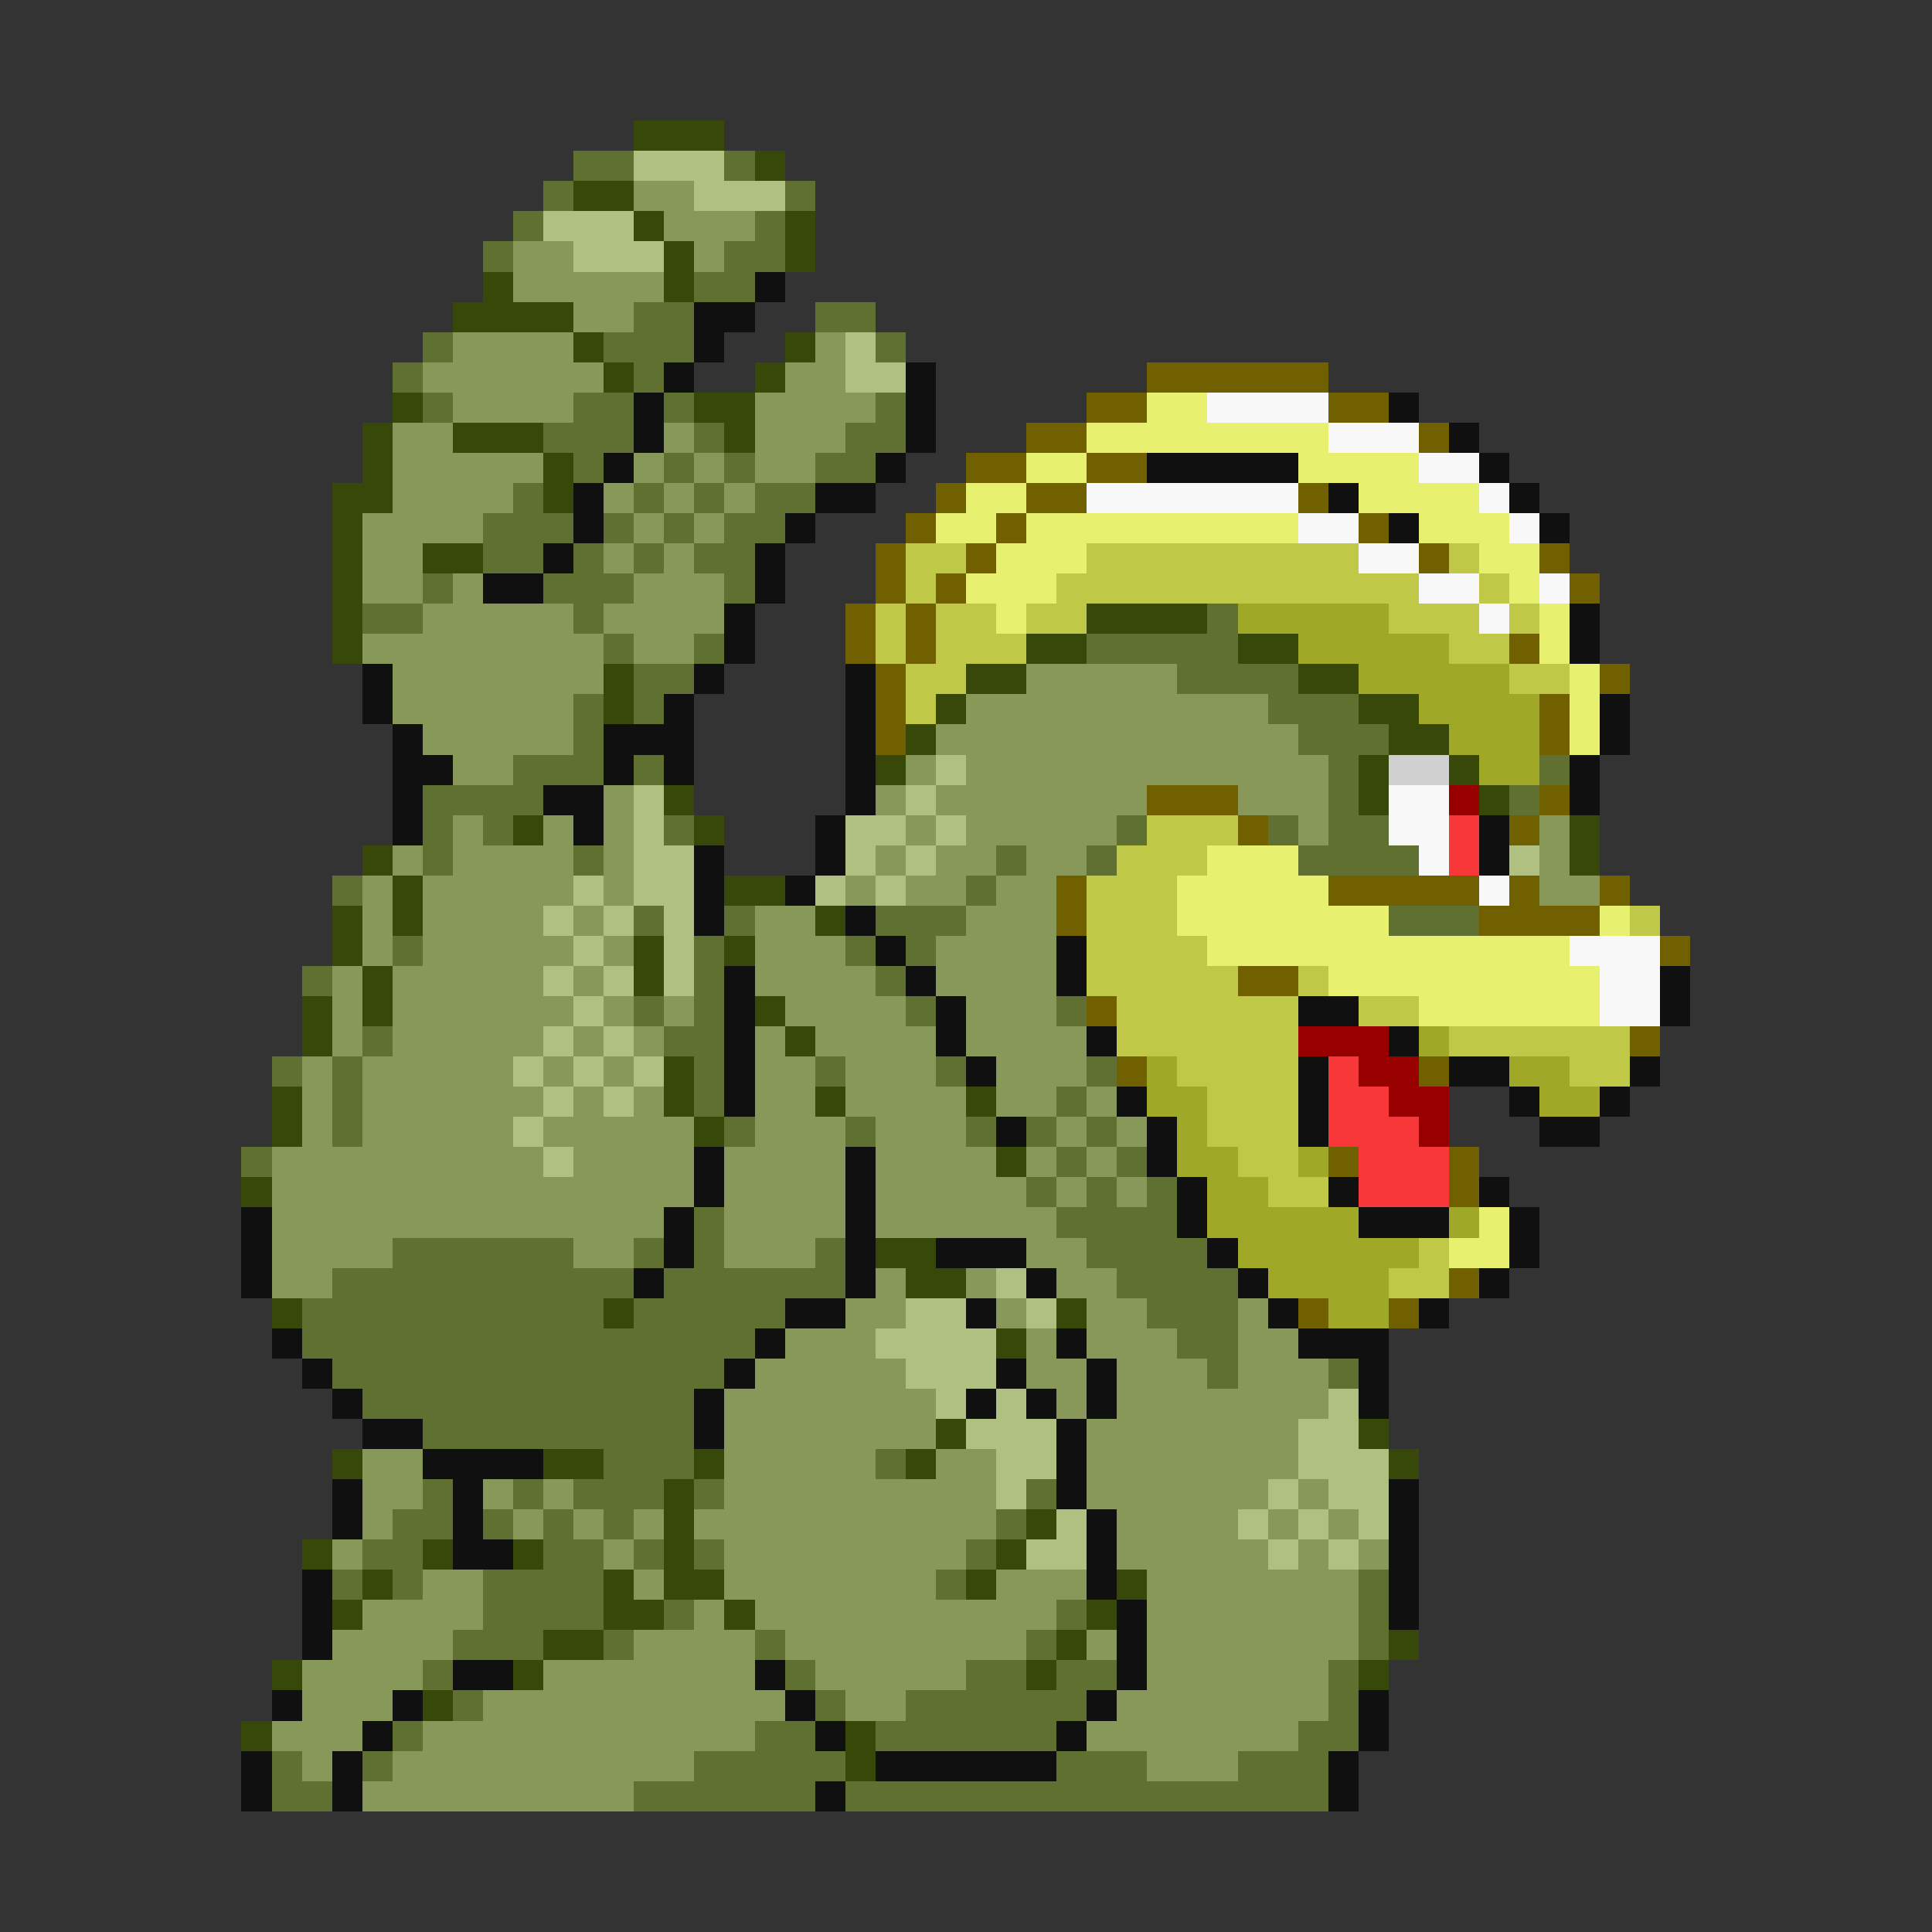 <svg xmlns="http://www.w3.org/2000/svg" viewBox="0 -0.5 64 64" shape-rendering="crispEdges">
<rect x="0" y="-0.5" width="64" height="64" fill="#333333" stroke="none"/>
<path stroke="#384808" d="M21 4h3M25 5h1M19 6h2M21 7h1M26 7h1M22 8h1M26 8h1M16 9h1M22 9h1M15 10h4M19 11h1M26 11h1M20 12h1M25 12h1M13 13h1M23 13h2M12 14h1M15 14h3M24 14h1M12 15h1M18 15h1M11 16h2M18 16h1M11 17h1M11 18h1M14 18h2M11 19h1M11 20h1M36 20h4M11 21h1M34 21h2M41 21h2M20 22h1M32 22h2M43 22h2M20 23h1M31 23h1M45 23h2M30 24h1M46 24h2M29 25h1M45 25h1M48 25h1M22 26h1M45 26h1M49 26h1M17 27h1M23 27h1M52 27h1M12 28h1M52 28h1M13 29h1M24 29h2M11 30h1M13 30h1M27 30h1M11 31h1M21 31h1M24 31h1M12 32h1M21 32h1M10 33h1M12 33h1M25 33h1M10 34h1M26 34h1M22 35h1M9 36h1M22 36h1M27 36h1M32 36h1M9 37h1M23 37h1M33 38h1M8 39h1M29 41h2M30 42h2M9 43h1M20 43h1M35 43h1M33 44h1M31 47h1M45 47h1M11 48h1M18 48h2M23 48h1M30 48h1M46 48h1M22 49h1M22 50h1M34 50h1M10 51h1M14 51h1M17 51h1M22 51h1M33 51h1M12 52h1M20 52h1M22 52h2M32 52h1M37 52h1M11 53h1M20 53h2M24 53h1M36 53h1M18 54h2M35 54h1M46 54h1M9 55h1M17 55h1M34 55h1M45 55h1M14 56h1M8 57h1M28 57h1M28 58h1" />
<path stroke="#607030" d="M19 5h2M24 5h1M18 6h1M26 6h1M17 7h1M25 7h1M16 8h1M24 8h2M23 9h2M21 10h2M27 10h2M14 11h1M20 11h3M29 11h1M13 12h1M21 12h1M14 13h1M19 13h2M22 13h1M29 13h1M18 14h3M23 14h1M28 14h2M19 15h1M22 15h1M24 15h1M27 15h2M17 16h1M21 16h1M23 16h1M25 16h2M16 17h3M20 17h1M22 17h1M24 17h2M16 18h2M19 18h1M21 18h1M23 18h2M14 19h1M18 19h3M24 19h1M12 20h2M19 20h1M40 20h1M20 21h1M23 21h1M36 21h5M21 22h2M39 22h4M19 23h1M21 23h1M42 23h3M19 24h1M43 24h3M17 25h3M21 25h1M44 25h1M51 25h1M14 26h4M44 26h1M50 26h1M14 27h1M16 27h1M22 27h1M37 27h1M42 27h1M44 27h2M14 28h1M19 28h1M33 28h1M36 28h1M43 28h4M11 29h1M32 29h1M21 30h1M24 30h1M29 30h3M46 30h3M13 31h1M23 31h1M28 31h1M30 31h1M10 32h1M23 32h1M29 32h1M21 33h1M23 33h1M30 33h1M35 33h1M12 34h1M22 34h2M9 35h1M11 35h1M23 35h1M27 35h1M31 35h1M36 35h1M11 36h1M23 36h1M35 36h1M11 37h1M24 37h1M28 37h1M32 37h1M34 37h1M36 37h1M8 38h1M35 38h1M37 38h1M34 39h1M36 39h1M38 39h1M23 40h1M35 40h4M13 41h6M21 41h1M23 41h1M27 41h1M36 41h4M11 42h10M22 42h6M37 42h4M10 43h10M21 43h5M38 43h3M10 44h15M39 44h2M11 45h13M40 45h1M44 45h1M12 46h11M14 47h9M20 48h3M29 48h1M14 49h1M17 49h1M19 49h3M23 49h1M34 49h1M13 50h2M16 50h1M18 50h1M20 50h1M33 50h1M12 51h2M18 51h2M21 51h1M23 51h1M32 51h1M11 52h1M13 52h1M16 52h4M31 52h1M45 52h1M16 53h4M22 53h1M35 53h1M45 53h1M15 54h3M20 54h1M25 54h1M34 54h1M45 54h1M14 55h1M26 55h1M32 55h2M35 55h2M44 55h1M15 56h1M27 56h1M30 56h6M44 56h1M13 57h1M25 57h2M29 57h6M43 57h2M9 58h1M12 58h1M23 58h5M35 58h3M41 58h3M9 59h2M21 59h6M28 59h16" />
<path stroke="#b0c080" d="M21 5h3M23 6h3M18 7h3M19 8h3M28 11h1M28 12h2M31 25h1M21 26h1M30 26h1M21 27h1M28 27h2M31 27h1M21 28h2M28 28h1M30 28h1M50 28h1M19 29h1M21 29h2M27 29h1M29 29h1M18 30h1M20 30h1M22 30h1M19 31h1M22 31h1M18 32h1M20 32h1M22 32h1M19 33h1M18 34h1M20 34h1M17 35h1M19 35h1M21 35h1M18 36h1M20 36h1M17 37h1M18 38h1M33 42h1M30 43h2M34 43h1M29 44h4M30 45h3M31 46h1M33 46h1M44 46h1M32 47h3M43 47h2M33 48h2M43 48h3M33 49h1M42 49h1M44 49h2M35 50h1M41 50h1M43 50h1M45 50h1M34 51h2M42 51h1M44 51h1" />
<path stroke="#889858" d="M21 6h2M22 7h3M17 8h2M23 8h1M17 9h5M19 10h2M15 11h4M27 11h1M14 12h6M26 12h2M15 13h4M25 13h4M13 14h2M22 14h1M25 14h3M13 15h5M21 15h1M23 15h1M25 15h2M13 16h4M20 16h1M22 16h1M24 16h1M12 17h4M21 17h1M23 17h1M12 18h2M20 18h1M22 18h1M12 19h2M15 19h1M21 19h3M14 20h5M20 20h4M12 21h8M21 21h2M13 22h7M34 22h5M13 23h6M32 23h10M14 24h5M31 24h12M15 25h2M30 25h1M32 25h12M20 26h1M29 26h1M31 26h7M41 26h3M15 27h1M18 27h1M20 27h1M30 27h1M32 27h5M43 27h1M51 27h1M13 28h1M15 28h4M20 28h1M29 28h1M31 28h2M34 28h2M51 28h1M12 29h1M14 29h5M20 29h1M28 29h1M30 29h2M33 29h2M51 29h2M12 30h1M14 30h4M19 30h1M25 30h2M32 30h3M12 31h1M14 31h5M20 31h1M25 31h3M31 31h4M11 32h1M13 32h5M19 32h1M25 32h4M31 32h4M11 33h1M13 33h6M20 33h1M22 33h1M26 33h4M32 33h3M11 34h1M13 34h5M19 34h1M21 34h1M25 34h1M27 34h4M32 34h4M10 35h1M12 35h5M18 35h1M20 35h1M25 35h2M28 35h3M33 35h3M10 36h1M12 36h6M19 36h1M21 36h1M25 36h2M28 36h4M33 36h2M36 36h1M10 37h1M12 37h5M18 37h5M25 37h3M29 37h3M35 37h1M37 37h1M9 38h9M19 38h4M24 38h4M29 38h4M34 38h1M36 38h1M9 39h14M24 39h4M29 39h5M35 39h1M37 39h1M9 40h13M24 40h4M29 40h6M9 41h4M19 41h2M24 41h3M34 41h2M9 42h2M29 42h1M32 42h1M35 42h2M28 43h2M33 43h1M36 43h2M41 43h1M26 44h3M34 44h1M36 44h3M41 44h2M25 45h5M34 45h2M37 45h3M41 45h3M24 46h7M35 46h1M37 46h7M24 47h7M36 47h7M12 48h2M24 48h5M31 48h2M36 48h7M12 49h2M16 49h1M18 49h1M24 49h9M36 49h6M43 49h1M12 50h1M17 50h1M19 50h1M21 50h1M23 50h10M37 50h4M42 50h1M44 50h1M11 51h1M20 51h1M24 51h8M37 51h5M43 51h1M45 51h1M14 52h2M21 52h1M24 52h7M33 52h3M38 52h7M12 53h4M23 53h1M25 53h10M38 53h7M11 54h4M21 54h4M26 54h8M36 54h1M38 54h7M10 55h4M18 55h7M27 55h5M38 55h6M10 56h3M16 56h10M28 56h2M37 56h7M9 57h3M14 57h11M36 57h7M10 58h1M13 58h10M38 58h3M12 59h9" />
<path stroke="#101010" d="M25 9h1M23 10h2M23 11h1M22 12h1M30 12h1M21 13h1M30 13h1M46 13h1M21 14h1M30 14h1M48 14h1M20 15h1M29 15h1M38 15h5M49 15h1M19 16h1M27 16h2M44 16h1M50 16h1M19 17h1M26 17h1M46 17h1M51 17h1M18 18h1M25 18h1M16 19h2M25 19h1M24 20h1M52 20h1M24 21h1M52 21h1M12 22h1M23 22h1M28 22h1M12 23h1M22 23h1M28 23h1M53 23h1M13 24h1M20 24h3M28 24h1M53 24h1M13 25h2M20 25h1M22 25h1M28 25h1M52 25h1M13 26h1M18 26h2M28 26h1M52 26h1M13 27h1M19 27h1M27 27h1M49 27h1M23 28h1M27 28h1M49 28h1M23 29h1M26 29h1M23 30h1M28 30h1M29 31h1M35 31h1M24 32h1M30 32h1M35 32h1M55 32h1M24 33h1M31 33h1M43 33h2M55 33h1M24 34h1M31 34h1M36 34h1M46 34h1M24 35h1M32 35h1M43 35h1M48 35h2M54 35h1M24 36h1M37 36h1M43 36h1M50 36h1M53 36h1M33 37h1M38 37h1M43 37h1M51 37h2M23 38h1M28 38h1M38 38h1M23 39h1M28 39h1M39 39h1M44 39h1M49 39h1M8 40h1M22 40h1M28 40h1M39 40h1M45 40h3M50 40h1M8 41h1M22 41h1M28 41h1M31 41h3M40 41h1M50 41h1M8 42h1M21 42h1M28 42h1M34 42h1M41 42h1M49 42h1M26 43h2M32 43h1M42 43h1M47 43h1M9 44h1M25 44h1M35 44h1M43 44h3M10 45h1M24 45h1M33 45h1M36 45h1M45 45h1M11 46h1M23 46h1M32 46h1M34 46h1M36 46h1M45 46h1M12 47h2M23 47h1M35 47h1M14 48h4M35 48h1M11 49h1M15 49h1M35 49h1M46 49h1M11 50h1M15 50h1M36 50h1M46 50h1M15 51h2M36 51h1M46 51h1M10 52h1M36 52h1M46 52h1M10 53h1M37 53h1M46 53h1M10 54h1M37 54h1M15 55h2M25 55h1M37 55h1M9 56h1M13 56h1M26 56h1M36 56h1M45 56h1M12 57h1M27 57h1M35 57h1M45 57h1M8 58h1M11 58h1M29 58h6M44 58h1M8 59h1M11 59h1M27 59h1M44 59h1" />
<path stroke="#706000" d="M38 12h6M36 13h2M44 13h2M34 14h2M47 14h1M32 15h2M36 15h2M31 16h1M34 16h2M43 16h1M30 17h1M33 17h1M45 17h1M29 18h1M32 18h1M47 18h1M51 18h1M29 19h1M31 19h1M52 19h1M28 20h1M30 20h1M28 21h1M30 21h1M50 21h1M29 22h1M53 22h1M29 23h1M51 23h1M29 24h1M51 24h1M38 26h3M51 26h1M41 27h1M50 27h1M35 29h1M44 29h5M50 29h1M53 29h1M35 30h1M49 30h4M55 31h1M41 32h2M36 33h1M54 34h1M37 35h1M47 35h1M44 38h1M48 38h1M48 39h1M48 42h1M43 43h1M46 43h1" />
<path stroke="#e8f070" d="M38 13h2M36 14h8M34 15h2M43 15h4M32 16h2M45 16h4M31 17h2M34 17h9M47 17h3M33 18h3M49 18h2M32 19h3M50 19h1M33 20h1M51 20h1M51 21h1M52 22h1M52 23h1M52 24h1M40 28h3M39 29h5M39 30h7M53 30h1M40 31h12M44 32h9M47 33h6M49 40h1M48 41h2" />
<path stroke="#f8f8f8" d="M40 13h4M44 14h3M47 15h2M36 16h7M49 16h1M43 17h2M50 17h1M45 18h2M47 19h2M51 19h1M49 20h1M46 26h2M46 27h2M47 28h1M49 29h1M52 31h3M53 32h2M53 33h2" />
<path stroke="#c0c848" d="M30 18h2M36 18h9M48 18h1M30 19h1M35 19h12M49 19h1M29 20h1M31 20h2M34 20h2M46 20h3M50 20h1M29 21h1M31 21h3M48 21h2M30 22h2M50 22h2M30 23h1M38 27h3M37 28h3M36 29h3M36 30h3M54 30h1M36 31h4M36 32h5M43 32h1M37 33h6M45 33h2M37 34h6M48 34h6M39 35h4M52 35h2M40 36h3M40 37h3M41 38h2M42 39h2M47 41h1M46 42h2" />
<path stroke="#a0a828" d="M41 20h5M43 21h5M45 22h5M47 23h4M48 24h3M49 25h2M47 34h1M38 35h1M50 35h2M38 36h2M51 36h2M39 37h1M39 38h2M43 38h1M40 39h2M40 40h5M48 40h1M41 41h6M42 42h4M44 43h2" />
<path stroke="#d0d0d0" d="M46 25h2" />
<path stroke="#980000" d="M48 26h1M43 34h3M45 35h2M46 36h2M47 37h1" />
<path stroke="#f83838" d="M48 27h1M48 28h1M44 35h1M44 36h2M44 37h3M45 38h3M45 39h3" />
</svg>